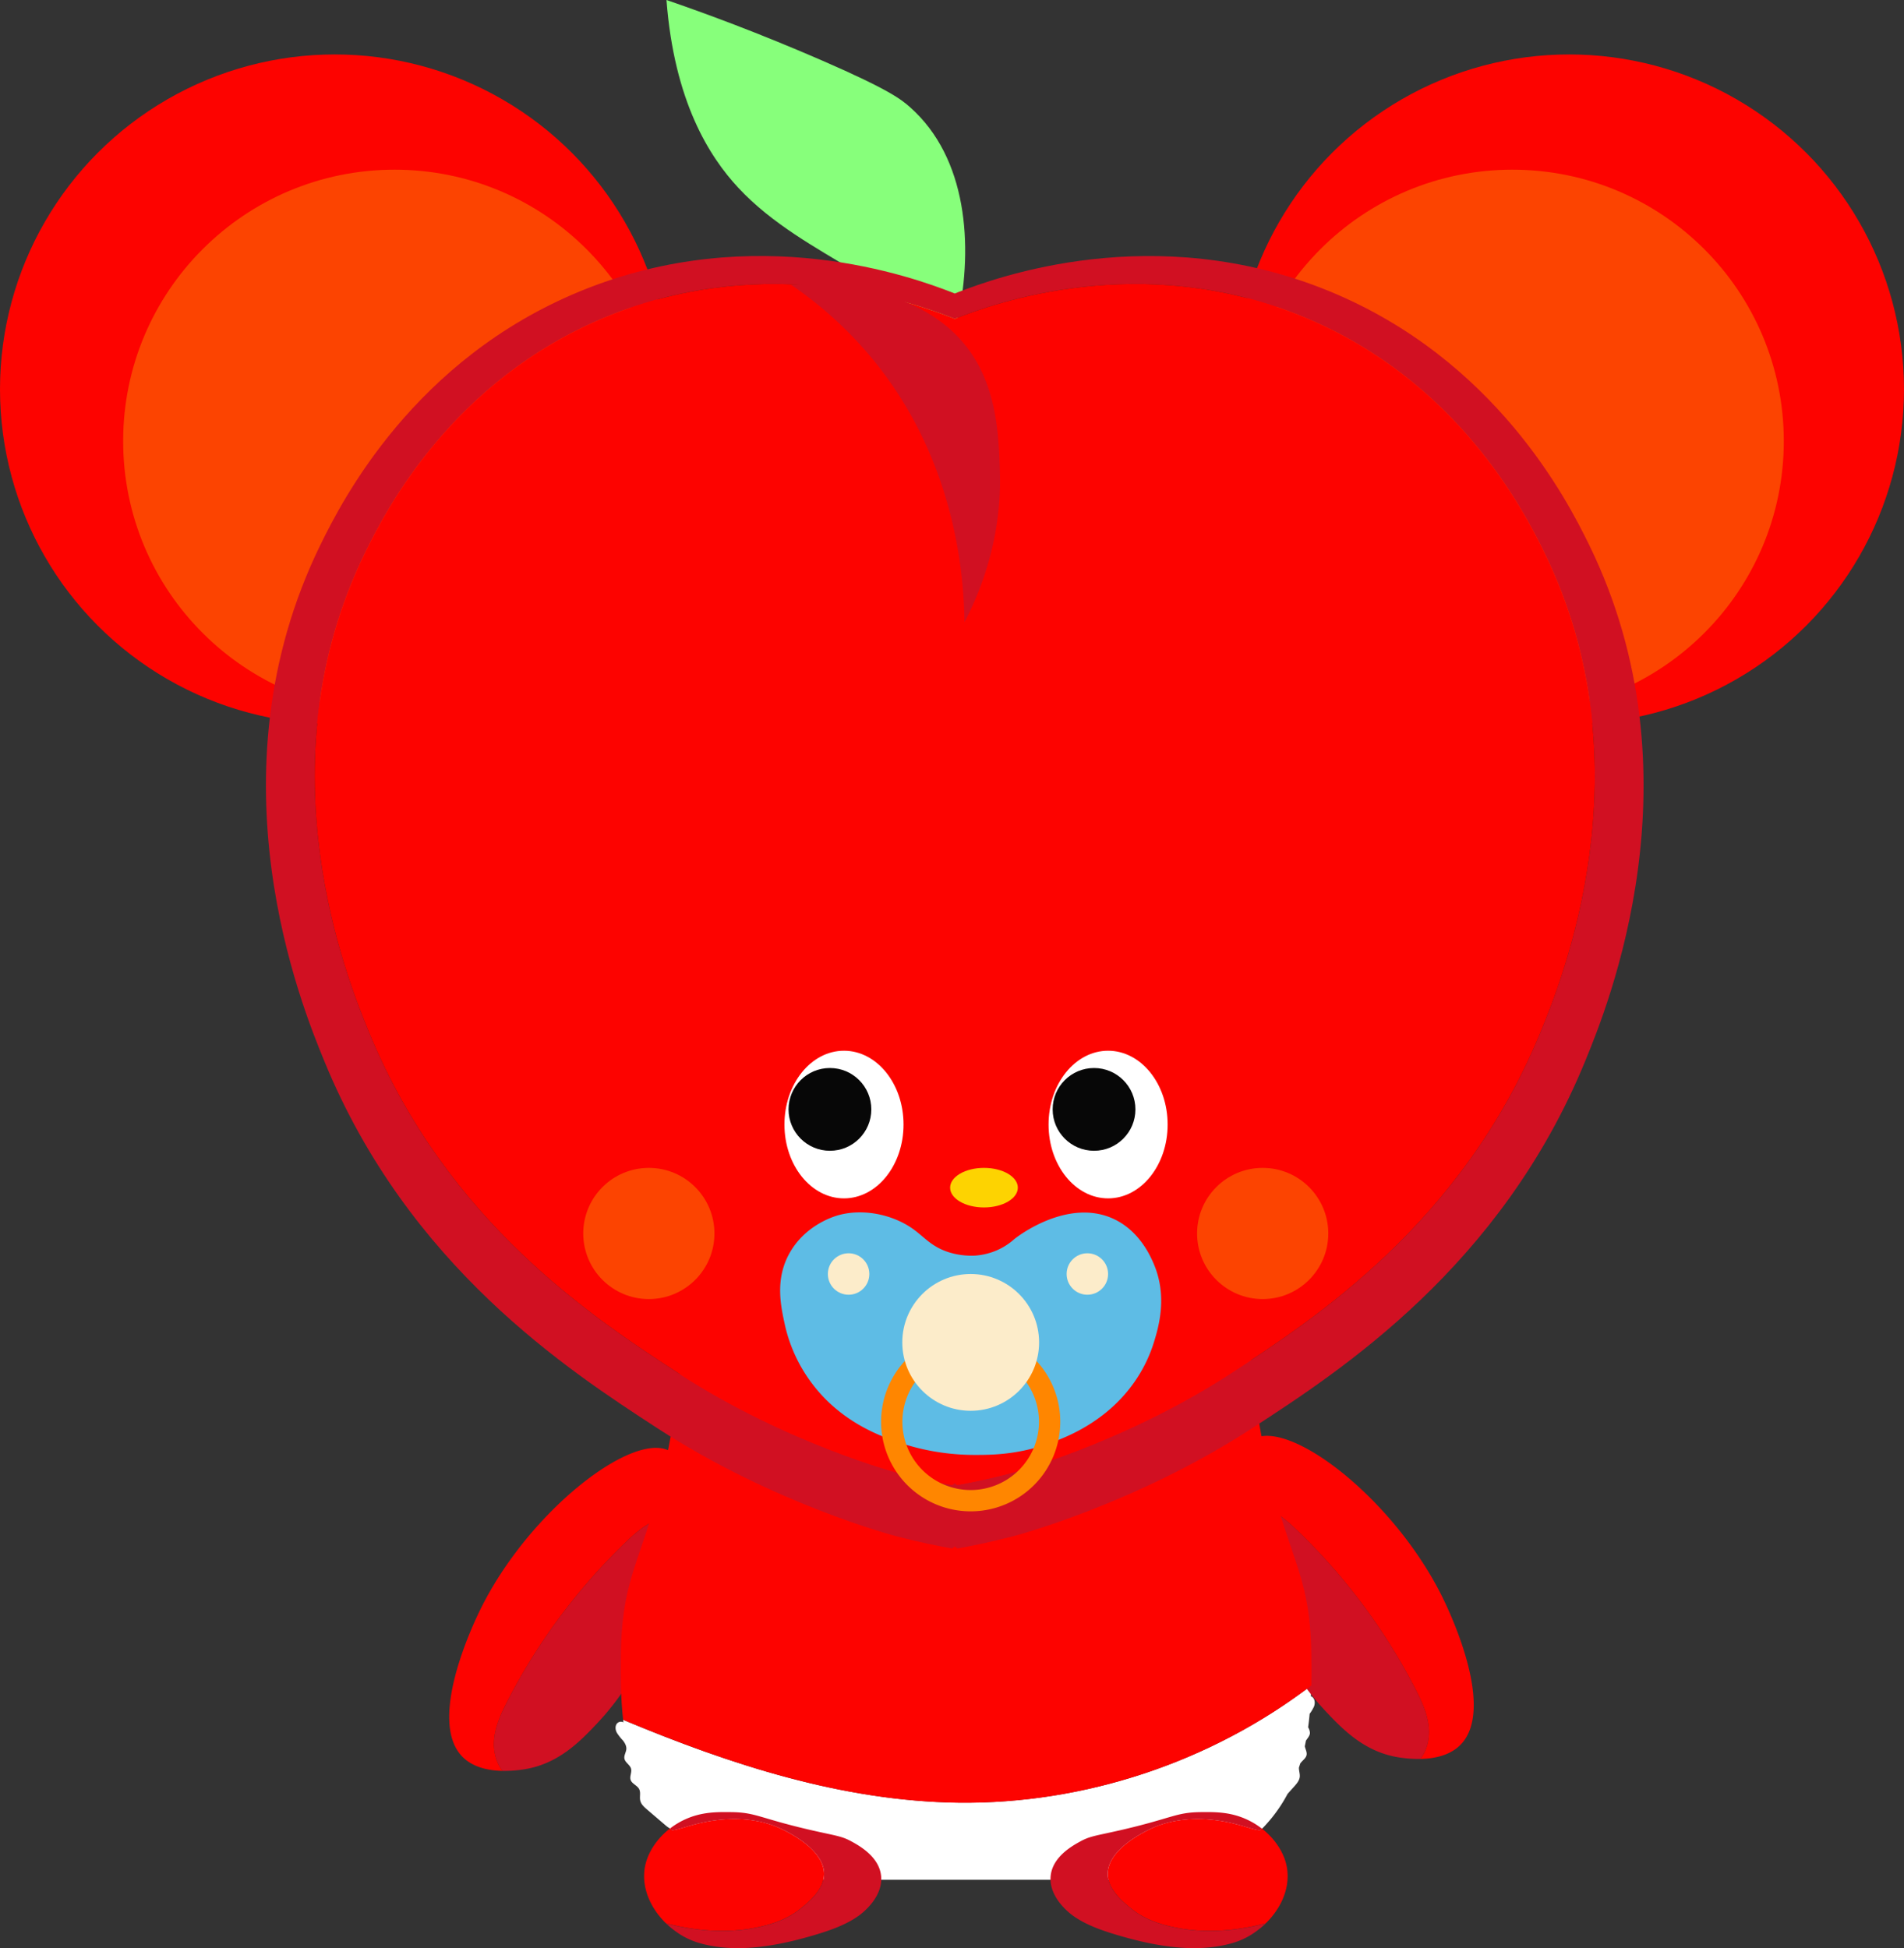 <svg id="red_3" data-name="red_3" xmlns="http://www.w3.org/2000/svg" viewBox="0 0 1247.23 1276.25">
<rect x="0" y="0" width="1247.23" height="1276.25" fill="#333333" stroke="none"/>
<defs>
<style>
.cls-1-red-level-three{fill:#fff;}
.cls-2-red-level-three{fill:#d11022;}
.cls-3-red-level-three{fill:#fd0300;}
.cls-4-red-level-three{fill:#fc4401;}
.cls-5-red-level-three{fill:#87ff7b;}
.cls-6-red-level-three{fill:#070707;}
.cls-7-red-level-three{fill:#fdd301;}
.cls-8-red-level-three{fill:#5ebce5;}
.cls-9-red-level-three{fill:#ff8600;}
.cls-10-red-level-three{fill:#fcecca;}
</style>
</defs>
<path class="cls-1-red-level-three" d="M860.77,1117.93c.72-2,.65-4.49-.88-6a3,3,0,0,0-1.19-.68c.11-2.38.19-4.75.25-7.09-65.73,50.18-148.47,77.8-231.19,76.77-75.86-.94-149.54-25-219.57-54.26.06.55.14,1.11.2,1.67a3.47,3.47,0,0,0-4.25.78c-1.32,1.66-1.07,4.14-.08,6a33,33,0,0,0,3.91,5c1.33,1.65,2.48,3.66,2.31,5.78s-1.66,4.13-1.24,6.23c.5,2.59,3.62,4,4.33,6.51.65,2.38-1,5-.3,7.32.86,2.69,4.36,3.63,5.63,6.15,1.14,2.26.13,5,.7,7.49s2.59,4.25,4.5,5.89l11.85,10.13a18.8,18.8,0,0,0,3.09,2.23l.5.53c25.55,25.77,58.72,31.51,74.82,33.1H751.57c16.09-1.59,49.26-7.33,74.82-33.1a98.94,98.94,0,0,0,12.72-15.79c1.58-2.43,3-4.91,4.35-7.42,1.43-1.59,2.85-3.18,4.28-4.76,1.68-1.88,3.44-3.93,3.68-6.43.19-2-.62-4.07-.54-6,.29-.87.56-1.75.84-2.63,1.3-2,3.76-3.35,4.18-5.69.33-1.91-.82-3.76-1.18-5.66.26-1.2.49-2.41.73-3.62,1-1.63,2.51-3.08,2.63-5a7.7,7.7,0,0,0-1.19-3.79c.41-3,.75-5.9,1-8.83A26.49,26.49,0,0,0,860.77,1117.93Z"/><path class="cls-2-red-level-three" d="M412,1008.36A394.12,394.12,0,0,0,332.64,1114c-4.21,8.16-8.19,16.69-8.95,25.84-.59,7.14,1.16,14.78,5.52,20.31a82.24,82.24,0,0,0,12.89-.85c22.86-3.12,37.4-17.82,49.52-30.79,11.05-11.82,35.08-40.71,47-90.6,3-12.7,6.87-28.71,8.8-43.66C435.19,989.93,421.77,999.16,412,1008.36Z"/><path class="cls-3-red-level-three" d="M439.39,951C416,936.22,346.5,989.33,314.48,1054.75c-5.18,10.6-35,73.81-11,96.68,7.1,6.78,17.39,8.55,25.74,8.72-4.36-5.53-6.11-13.17-5.52-20.31.76-9.15,4.74-17.68,8.95-25.84A394.12,394.12,0,0,1,412,1008.36c9.73-9.2,23.15-18.43,35.4-14.11C450,974.82,449.25,957.19,439.39,951Z"/><path class="cls-2-red-level-three" d="M847.6,1000.53A394.07,394.07,0,0,1,927,1106.16c4.2,8.16,8.18,16.7,8.94,25.85.59,7.14-1.16,14.78-5.52,20.3a81.43,81.43,0,0,1-12.89-.84c-22.85-3.12-37.39-17.83-49.51-30.79-11.06-11.82-35.08-40.72-47-90.6-3-12.7-6.87-28.71-8.8-43.66C824.45,982.1,837.87,991.33,847.6,1000.53Z"/><path class="cls-3-red-level-three" d="M820.24,943.13c23.36-14.74,92.9,38.37,124.91,103.79,5.19,10.6,35,73.81,11,96.68-7.1,6.78-17.4,8.55-25.75,8.71,4.36-5.52,6.11-13.16,5.52-20.3-.76-9.15-4.74-17.69-8.94-25.85a394.07,394.07,0,0,0-79.4-105.63c-9.73-9.2-23.15-18.43-35.41-14.11C809.68,967,810.39,949.35,820.24,943.13Z"/><circle class="cls-3-red-level-three" cx="219.32" cy="254.99" r="219.32"/><circle class="cls-3-red-level-three" cx="1027.9" cy="254.99" r="219.32"/><circle class="cls-4-red-level-three" cx="258.48" cy="288.97" r="177.81"/><circle class="cls-4-red-level-three" cx="990.68" cy="288.97" r="177.81"/><path class="cls-5-red-level-three" d="M436.58,0C461,8.39,496.63,21.41,539,39.86c43.57,19,51.27,25.15,57.38,30.59,37,33,41.3,89.87,31.1,138.37-5.34,25.39-30.84,42.46-34,40.56-2.66-1.6,5.84-13.15,6-26.13.42-38-71.33-52.46-115.77-100.15C464.62,102.63,441.67,66.48,436.58,0Z"/><path class="cls-3-red-level-three" d="M859,1104.2c.15-6.78.11-13.36,0-19.61-.56-57.38-16.92-64-31.29-136.55-20.22-102,.66-146.75-35.65-181.49-20.89-20-48.58-25.06-67.9-26.36L633.33,740h-.93l-90.83.17c-19.32,1.3-47,6.38-67.91,26.36C437.36,801.29,458.23,846,438,948c-14.37,72.54-30.73,79.17-31.3,136.55-.12,13-.17,27.42,1.47,42.12C478.22,1156,551.9,1180,627.76,1181,710.48,1182,793.22,1154.38,859,1104.2Z"/><path class="cls-2-red-level-three" d="M1041,357c-14.3-29.23-61.27-121.54-170.42-166.31-114.7-47-218.21-8.85-243.4.9-.58.22-1.15.46-1.73.69-.58-.23-1.15-.47-1.73-.69-25.19-9.75-128.7-47.95-243.4-.9C271.13,235.47,224.17,327.78,209.86,357c-74.06,151.29-12.13,302.28,2.61,338.21,55.12,134.4,159.68,202.41,218.19,240.46,76.91,50,156.29,70.7,156.29,70.7,15.18,4,27.95,6.5,36.74,8.09l1.73-1.39,1.73,1.39c8.78-1.59,21.56-4.14,36.74-8.09,0,0,79.38-20.67,156.29-70.7,58.51-38,163.07-106.06,218.19-240.46C1053.1,659.29,1115,508.3,1041,357ZM1009.15,676.2C957.93,801.09,860.77,864.29,806.4,899.65c-71.47,46.49-145.23,65.7-145.23,65.7-14.11,3.67-26,6-34.14,7.52l-1.61-1.29-1.61,1.29c-8.16-1.48-20-3.85-34.14-7.52,0,0-73.76-19.21-145.23-65.7-54.38-35.36-151.53-98.56-202.76-223.45-13.69-33.39-71.24-173.7-2.42-314.28C252.56,334.76,296.2,249,397.63,207.38c106.59-43.73,202.78-8.23,226.18.83l1.61.64,1.61-.64c23.4-9.06,119.59-44.56,226.18-.83C954.64,249,998.28,334.76,1011.58,361.92,1080.39,502.5,1022.85,642.81,1009.15,676.2Z"/><path class="cls-3-red-level-three" d="M1011.58,361.92C998.28,334.76,954.64,249,853.21,207.38c-106.59-43.73-202.78-8.23-226.18.83l-1.61.64-1.61-.64c-23.4-9.06-119.59-44.56-226.18-.83C296.2,249,252.56,334.76,239.26,361.92,170.44,502.5,228,642.81,241.68,676.2c51.23,124.89,148.38,188.09,202.76,223.45,71.47,46.49,145.23,65.7,145.23,65.7,14.11,3.67,26,6,34.14,7.52l1.61-1.29,1.61,1.29c8.16-1.48,20-3.85,34.14-7.52,0,0,73.76-19.21,145.23-65.7,54.37-35.36,151.53-98.56,202.75-223.45C1022.85,642.81,1080.39,502.5,1011.58,361.92Z"/><ellipse class="cls-1-red-level-three" cx="552.86" cy="736.71" rx="39" ry="48.36"/><circle class="cls-6-red-level-three" cx="543.65" cy="726.78" r="27.11"/><ellipse class="cls-1-red-level-three" cx="725.87" cy="736.71" rx="39" ry="48.36"/><circle class="cls-6-red-level-three" cx="716.66" cy="726.78" r="27.11"/><ellipse class="cls-7-red-level-three" cx="644.56" cy="778.06" rx="22.18" ry="12.96"/><path class="cls-8-red-level-three" d="M728.48,798.07c-29.66-12.91-62,11.92-64.3,13.9a42.82,42.82,0,0,1-10.49,6.82A43.8,43.8,0,0,1,639,822.55a49.55,49.55,0,0,1-17.28-2.12c-11.56-3.62-16-9.88-23.78-15.41-12.68-9-31.45-13.43-48.13-9.1-2.34.61-21.94,6-32.59,25-9.63,17.14-5.85,34.47-3,47.37A99.58,99.58,0,0,0,532.42,907c20.14,26.34,47.64,35.15,60.53,39.3a154.18,154.18,0,0,0,46,6.84c10.21,0,26.58-.11,46.26-6.84,10.82-3.71,39-13.66,58.09-41.2A94.12,94.12,0,0,0,755.9,879.3c2.87-9.4,9.06-29.63,0-51C753.8,823.32,746.42,805.88,728.48,798.07Z"/><path class="cls-9-red-level-three" d="M635.86,872.73a58.69,58.69,0,1,0,58.68,58.68A58.68,58.68,0,0,0,635.86,872.73Zm0,103.41a44.73,44.73,0,1,1,44.72-44.73A44.73,44.73,0,0,1,635.86,976.14Z"/><circle class="cls-10-red-level-three" cx="635.86" cy="879.43" r="44.81"/><circle class="cls-10-red-level-three" cx="555.88" cy="834.62" r="13.58"/><circle class="cls-10-red-level-three" cx="712.28" cy="834.62" r="13.58"/><circle class="cls-4-red-level-three" cx="425.03" cy="808.07" r="42.97"/><circle class="cls-4-red-level-three" cx="827.13" cy="808.07" r="42.97"/><path class="cls-2-red-level-three" d="M626,219.12c-23.14-23-55-28.57-68.26-30.86a153.22,153.22,0,0,0-39.48-1.65,255.5,255.5,0,0,1,54.52,50.07C626,302.37,631.39,377,631.79,407.62c10.6-20.38,24.54-55,23.19-98.56C654.16,282.74,652.93,246,626,219.12Z"/><path class="cls-3-red-level-three" d="M500,1261.76c11.16-2.76,18.71-6.67,24.88-11.74,5.15-4.24,14.54-12,14.91-21.78.7-18.46-29.91-31-31.5-31.67-20.84-8.3-42.6-3.75-47.77-2.67-11.14,2.33-20.18,6.43-21.15,4.58a1.18,1.18,0,0,1,0-1c-8.39,6.33-14.17,14.84-16.36,23.15-4.7,17.84,6.37,36.45,22.22,46.42a71.36,71.36,0,0,1-9-7.06C450.06,1263.61,474.55,1268.07,500,1261.76Z"/><path class="cls-2-red-level-three" d="M533.33,1267.74c10.52-3.12,21.11-6.8,29.68-13.07,4-3,15.08-12.64,14.21-25.13-.91-13-14.35-20.37-19.36-23.13-6.51-3.58-10.11-3.72-25.63-7.26-34.68-7.92-36.74-11.8-53.22-12-9.24-.11-19.42-.23-30.41,4.85a50.36,50.36,0,0,0-9.22,5.52,1.18,1.18,0,0,0,0,1c1,1.85,10-2.25,21.15-4.58,5.17-1.08,26.93-5.63,47.77,2.67,1.59.63,32.2,13.21,31.5,31.67-.37,9.82-9.76,17.54-14.91,21.78-6.17,5.07-13.72,9-24.88,11.74-25.42,6.31-49.91,1.85-63.7-1.72a71.36,71.36,0,0,0,9,7.06,49.75,49.75,0,0,0,12.05,5.55C481.37,1279.92,508.57,1275.08,533.33,1267.74Z"/><path class="cls-3-red-level-three" d="M765.44,1261.76c-11.16-2.76-18.7-6.67-24.87-11.74-5.16-4.24-14.54-12-14.92-21.78-.7-18.46,29.91-31,31.51-31.67,20.83-8.3,42.6-3.75,47.77-2.67,11.13,2.33,20.17,6.43,21.15,4.58a1.18,1.18,0,0,0-.05-1c8.39,6.33,14.18,14.84,16.36,23.15,4.7,17.84-6.36,36.45-22.22,46.42a71.36,71.36,0,0,0,9-7.06C815.35,1263.61,790.86,1268.07,765.44,1261.76Z"/><path class="cls-2-red-level-three" d="M732.08,1267.74c-10.51-3.12-21.1-6.8-29.67-13.07-4-3-15.09-12.64-14.21-25.13.91-13,14.34-20.37,19.36-23.13,6.51-3.58,10.11-3.72,25.63-7.26,34.68-7.92,36.74-11.8,53.21-12,9.24-.11,19.42-.23,30.41,4.85a50,50,0,0,1,9.22,5.52,1.18,1.18,0,0,1,.05,1c-1,1.85-10-2.25-21.15-4.58-5.17-1.08-26.94-5.63-47.77,2.67-1.6.63-32.21,13.21-31.51,31.67.38,9.82,9.76,17.54,14.92,21.78,6.17,5.07,13.71,9,24.87,11.74,25.42,6.31,49.91,1.85,63.7-1.72a71.36,71.36,0,0,1-9,7.06,49.68,49.68,0,0,1-12,5.55C784.05,1279.92,756.84,1275.08,732.08,1267.74Z"/></svg>
